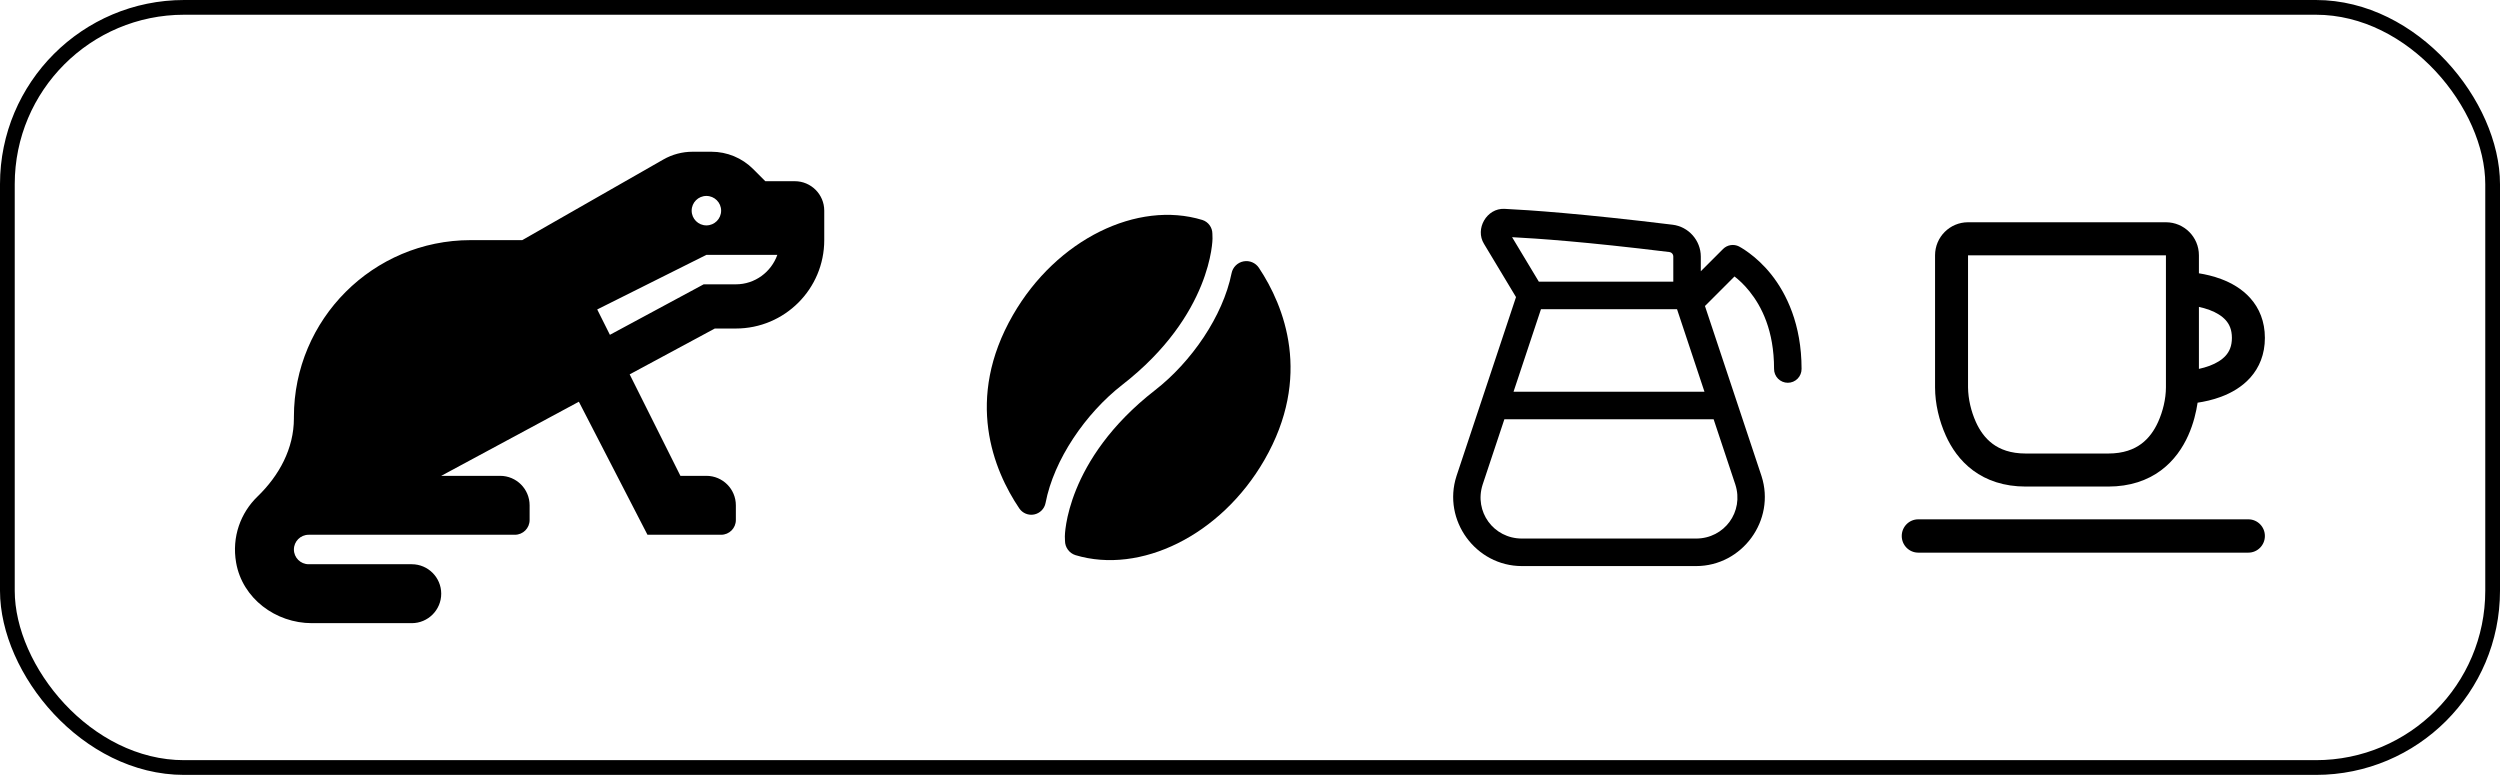 <svg width="3394" height="1052" viewBox="0 0 3394 1052" fill="none" xmlns="http://www.w3.org/2000/svg">
<rect class = "rect" x="10" y="10" width="3374" height="1032" rx="240" stroke="black" stroke-width="20"/>
<path class ="otter icon" d="M1079 246H1039L1022.44 229.438C1015.01 222.005 1006.19 216.11 996.484 212.088C986.777 208.067 976.372 205.998 965.864 206H940.252C926.327 206 912.652 209.638 900.564 216.538L709.002 326H639.002C506.452 326 399.002 433.45 399.002 566V568.012C399.002 608.95 379.002 645.688 349.552 674.125C326.814 696.1 314.427 728.725 320.564 763.875C329.014 812.375 374.189 846 423.414 846H559.002C581.089 846 599.002 828.088 599.002 806C599.002 783.912 581.089 766 559.002 766H419.002C407.964 766 399.002 757.037 399.002 746C399.002 734.963 407.964 726 419.002 726H699.002C710.052 726 719.002 717.05 719.002 706V686C719.002 663.912 701.089 646 679.002 646H599.002L785.864 545.375L879.002 726H979.002C990.052 726 999.002 717.05 999.002 706V686C999.002 663.912 981.089 646 959.002 646H923.727L854.839 508.237L970.427 446H999.002C1065.28 446 1119 392.275 1119 326V286C1119 263.912 1101.09 246 1079 246ZM959.002 266C970.052 266 979.002 274.95 979.002 286C979.002 297.05 970.052 306 959.002 306C947.952 306 939.002 297.05 939.002 286C939.002 274.95 947.952 266 959.002 266ZM999.002 386H955.302L828.002 454.55L810.789 420.112L959.002 346H1055.31C1047.04 369.225 1025.04 386 999.002 386Z" fill="black"/>
<path class ="bean icon" fill-rule="evenodd" clip-rule="evenodd" d="M1632.34 298.628C1640.41 301.245 1645.89 308.738 1645.93 317.221C1646.09 320.943 1646.1 323.973 1646.1 323.973C1646.1 323.973 1645.97 427.284 1523.65 522.387C1473.89 561.075 1430.73 623.963 1419.46 682.761C1417.97 690.623 1411.89 696.819 1404.05 698.431C1396.21 700.044 1388.17 696.758 1383.71 690.106C1348.84 638.446 1309.31 541.901 1375.23 427.574C1434.68 324.491 1544.44 271.776 1632.34 298.628Z" fill="black"/>
<path class ="bean icon icon" fill-rule="evenodd" clip-rule="evenodd" d="M1460.05 753.666C1451.61 750.968 1445.87 743.148 1445.84 734.294C1445.67 730.847 1445.65 728.129 1445.65 728.129C1445.65 728.129 1445.78 624.818 1568.1 529.715C1617.42 491.376 1660.25 429.265 1671.98 370.934C1673.61 362.804 1679.98 356.444 1688.12 354.855C1696.26 353.256 1704.56 356.729 1709.13 363.651C1743.74 415.698 1781.75 511.409 1716.52 624.528C1657.21 727.352 1547.85 780.063 1460.05 753.666Z" fill="black"/>
<path class ="pot icon" d="M2042.43 283.533C2018.4 282.392 2002.1 310.761 2014.69 331.069L2058.14 403.322L1977.32 646.328C1977.3 646.385 1977.28 646.441 1977.27 646.498C1958.06 706.291 2003.39 768.5 2066.16 768.5H2302.6C2365.37 768.5 2410.7 706.291 2391.49 646.498C2391.47 646.441 2391.46 646.385 2391.44 646.328L2314.63 415.388C2315.05 415.033 2315.46 414.66 2315.85 414.269L2354.77 375.321C2360.39 379.702 2367.47 385.95 2375.2 395.61C2391.6 416.117 2408.46 448.806 2408.46 500.704C2408.43 503.18 2408.88 505.638 2409.81 507.935C2410.73 510.233 2412.1 512.324 2413.84 514.087C2415.57 515.85 2417.64 517.25 2419.93 518.206C2422.21 519.162 2424.66 519.654 2427.13 519.654C2429.61 519.654 2432.06 519.162 2434.34 518.206C2436.62 517.25 2438.7 515.85 2440.43 514.087C2442.17 512.324 2443.54 510.233 2444.46 507.935C2445.39 505.638 2445.84 503.18 2445.81 500.704C2445.81 440.502 2425.33 398.456 2404.38 372.255C2383.43 346.054 2360.78 334.524 2360.78 334.524C2357.28 332.774 2353.31 332.17 2349.44 332.799C2345.58 333.428 2342.01 335.256 2339.24 338.027L2309.01 368.266V348.366C2309.01 326.468 2292.46 307.741 2270.77 305.087C2147.85 290.057 2076.27 285.142 2042.43 283.533ZM2052.81 321.995C2087.69 323.819 2150.67 328.03 2266.24 342.162C2269.4 342.548 2271.67 345.053 2271.67 348.366V382.376H2089.11L2052.81 321.995ZM2092.03 419.742H2276.72L2314 531.843H2054.76L2092.03 419.742ZM2042.33 569.21H2326.42L2355.94 657.956C2367.71 694.637 2341.1 731.133 2302.6 731.133H2066.16C2027.65 731.133 2001.05 694.637 2012.81 657.956V657.932L2042.33 569.21Z" fill="black"/>
<path class ="cup icon" fill-rule="evenodd" clip-rule="evenodd" d="M2627.03 346.595C2627.03 321.824 2647.07 301.743 2671.8 301.743H2940.47C2965.21 301.743 2985.25 321.824 2985.25 346.595V371.04C2993.96 372.415 3004.62 374.772 3015.5 378.858C3028.77 383.839 3043.55 391.842 3055.16 404.93C3067.19 418.48 3074.81 436.39 3074.81 458.723C3074.81 481.056 3067.19 498.966 3055.16 512.515C3043.55 525.603 3028.77 533.607 3015.5 538.588C3003.86 542.961 2992.47 545.353 2983.45 546.681L2983.43 546.847C2981.66 558.672 2978.08 574.818 2970.69 591.268C2963.28 607.744 2951.73 625.24 2933.69 638.628C2915.38 652.212 2891.74 660.554 2862.11 660.554H2750.17C2720.54 660.554 2696.9 652.212 2678.59 638.628C2660.55 625.24 2648.99 607.744 2641.59 591.268C2632.57 571.188 2627.09 548.19 2627.03 526.045V346.595ZM2985.25 500.8V416.645C2989.94 417.658 2994.91 419.023 2999.78 420.853C3008.91 424.281 3016.51 428.893 3021.69 434.727C3026.46 440.099 3030.03 447.417 3030.03 458.723C3030.03 470.029 3026.46 477.347 3021.69 482.718C3016.51 488.554 3008.91 493.164 2999.78 496.593C2994.91 498.423 2989.94 499.789 2985.25 500.8ZM2671.8 525.939C2672.01 541.859 2675.94 558.421 2682.43 572.861C2687.62 584.417 2694.95 594.952 2705.25 602.588C2715.28 610.029 2729.41 615.703 2750.17 615.703H2862.11C2882.86 615.703 2897 610.029 2907.03 602.588C2917.32 594.952 2924.66 584.417 2929.85 572.861C2936.3 558.508 2940.42 541.803 2940.47 525.942V346.595H2671.8V525.939Z" fill="black"/>
<path class ="cup line icon" d="M3074.81 727.649C3074.81 715.162 3064.78 705.041 3052.4 705.041H2604.22C2591.84 705.041 2581.81 715.162 2581.81 727.649C2581.81 740.135 2591.84 750.257 2604.22 750.257H3052.4C3064.78 750.257 3074.81 740.135 3074.81 727.649Z" fill="black"/>
</svg>
